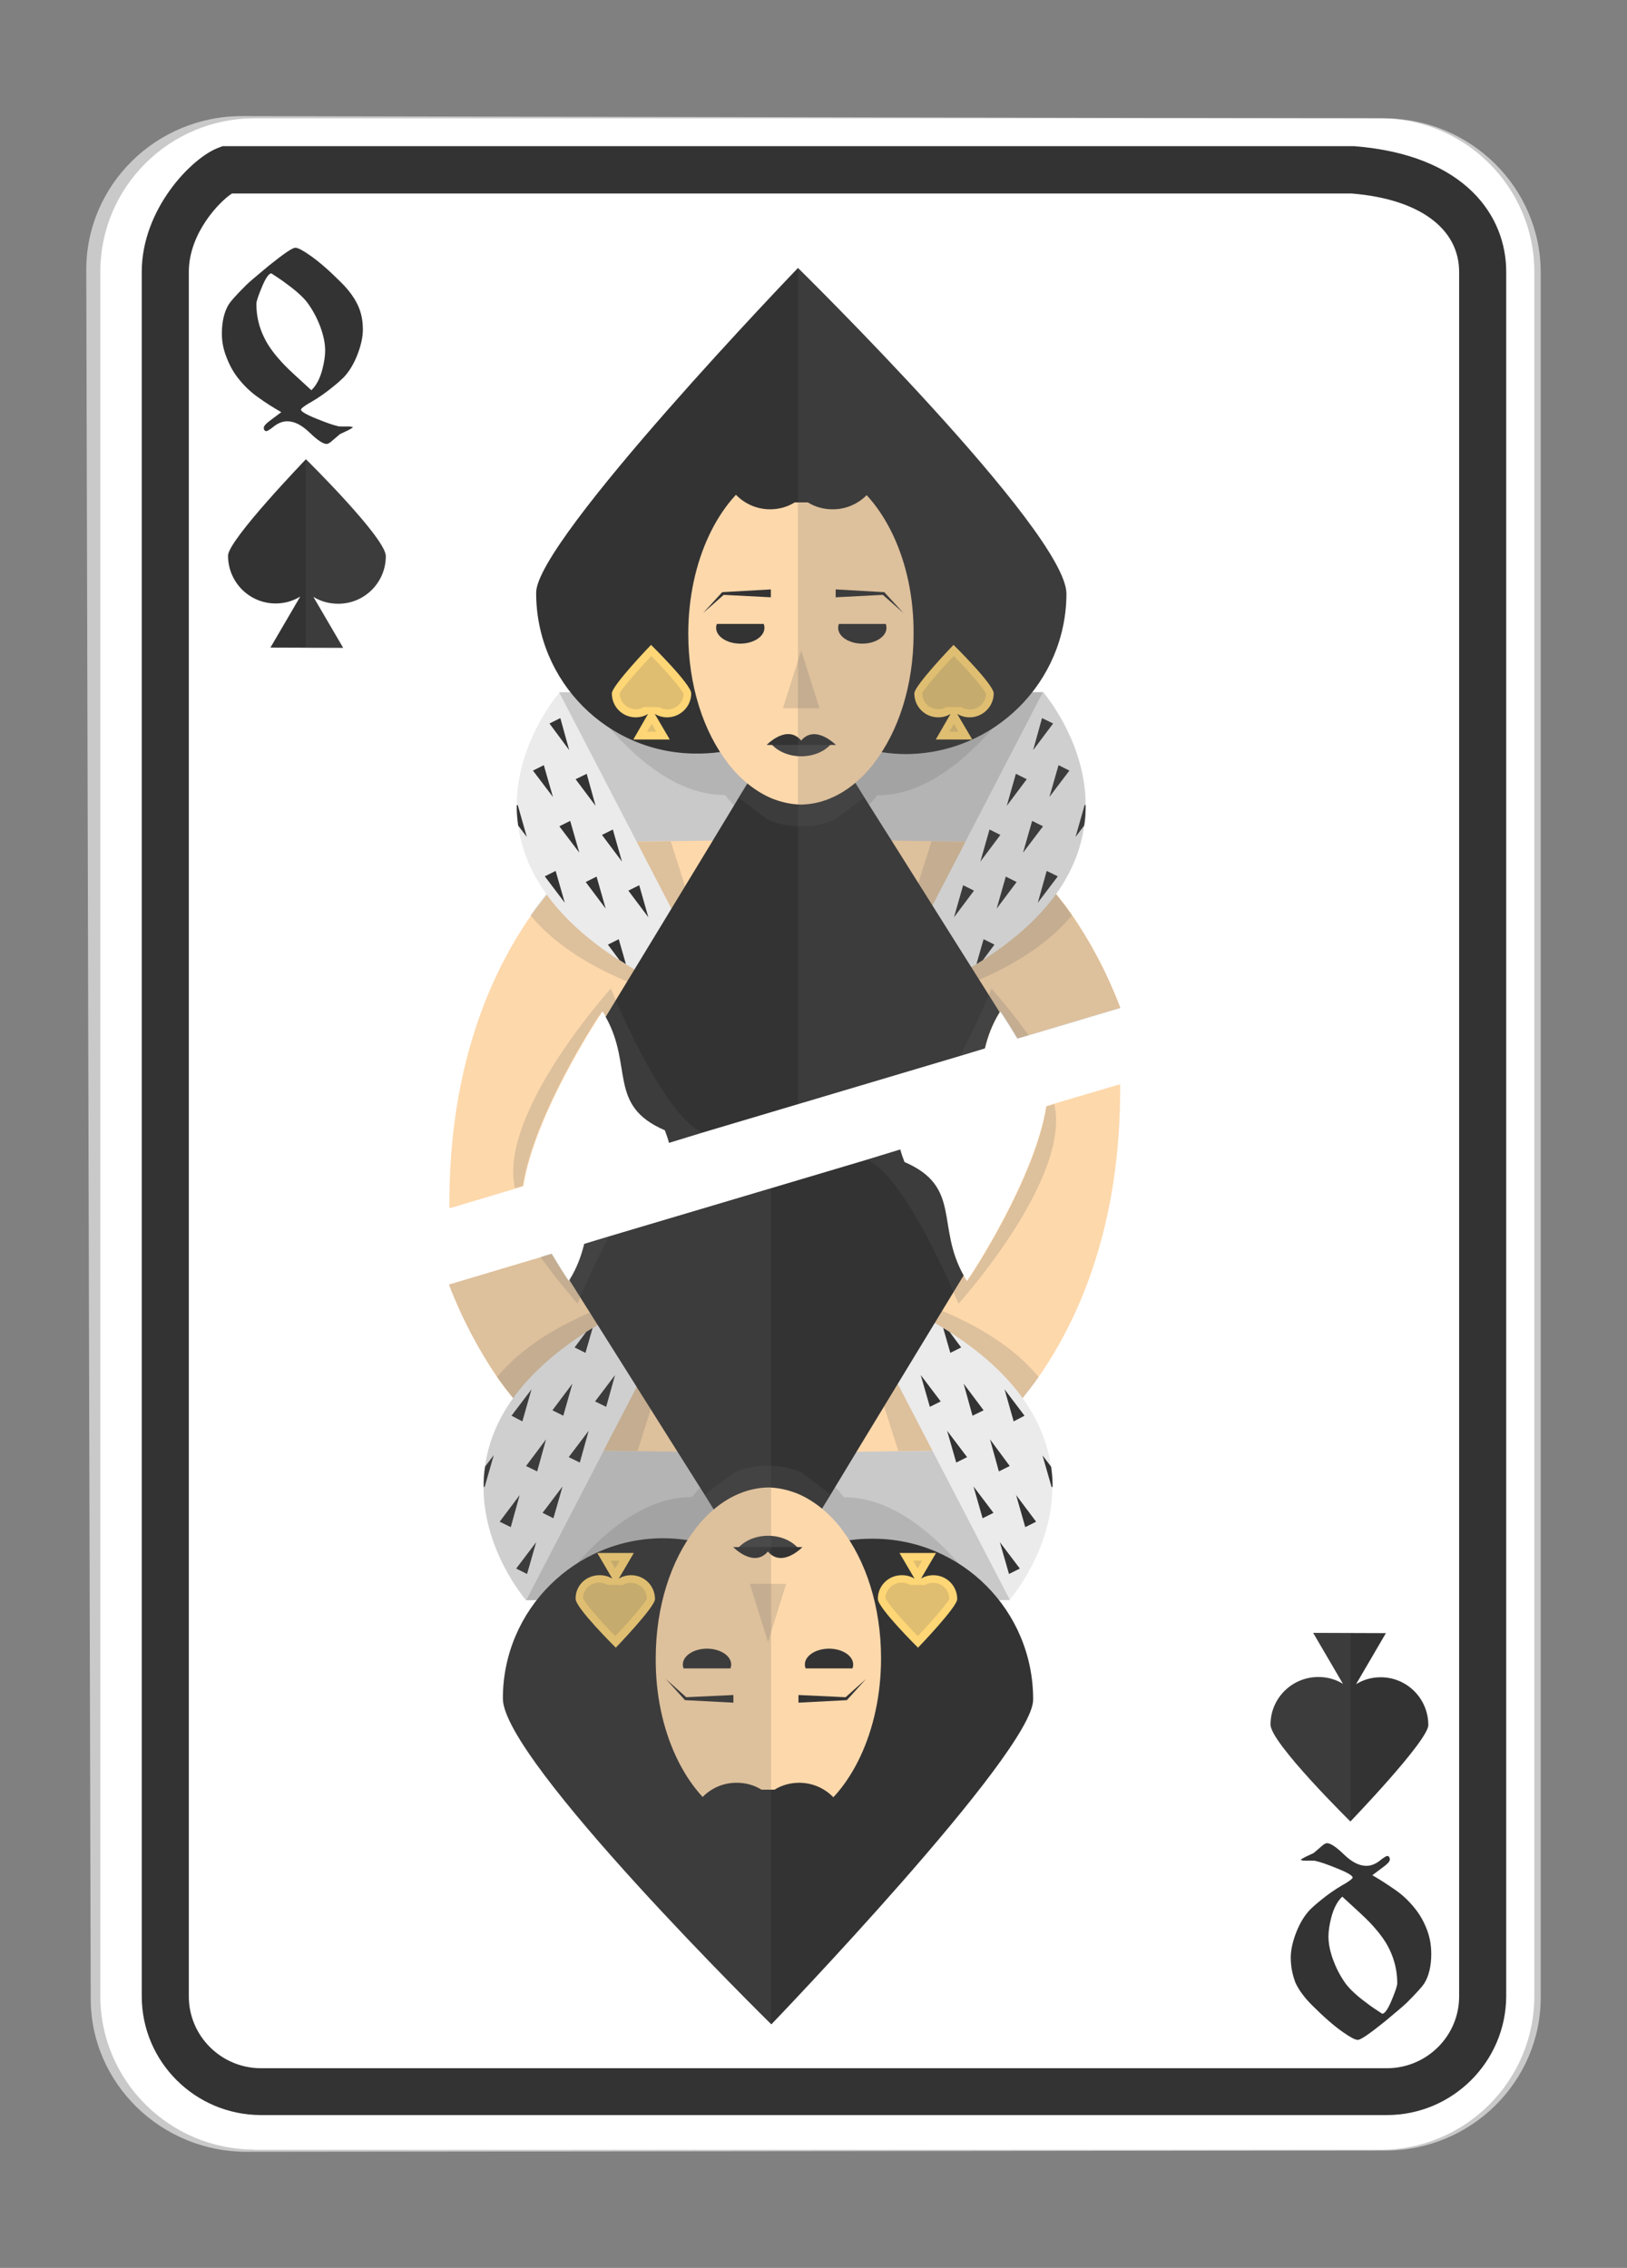 <?xml version="1.0" encoding="utf-8"?>
<!-- Generator: Adobe Illustrator 26.0.3, SVG Export Plug-In . SVG Version: 6.00 Build 0)  -->
<svg version="1.1" id="Layer_1" xmlns="http://www.w3.org/2000/svg" xmlns:xlink="http://www.w3.org/1999/xlink" x="0px" y="0px"
	 viewBox="0 0 66 92" style="enable-background:new 0 0 66 92;" xml:space="preserve">
<rect x="0" y="0" width="66" height="92" fill="#808080" stroke="none"/>
<style type="text/css">
	.st0{fill:#C9C9C9;}
	.st1{fill:#FFFFFF;}
	.st2{fill:#333333;}
	.st3{opacity:0.2;fill:#616161;}
	.st4{fill:#FDD8AB;}
	.st5{fill:#EBEBEB;}
	.st6{fill:#454545;}
	.st7{fill:#FFD675;}
</style>
<g>
	<g>
		<g>
			<path class="st0" d="M10.02,87.29c-3.49,0.01-6.34-2.78-6.34-6.21L3.5,10.96C3.49,7.51,6.33,4.7,9.83,4.71l46.34,0.09
				c3.49,0.01,6.33,2.81,6.33,6.26v69.97c0,3.42-2.83,6.21-6.3,6.21L10.02,87.29z"/>
			<path class="st1" d="M10.32,87.2c-3.44,0-6.25-2.79-6.25-6.23V11.02c0-3.43,2.8-6.22,6.25-6.22h45.67c3.44,0,6.25,2.79,6.25,6.22
				v69.96c0,3.43-2.8,6.23-6.25,6.23H10.32z"/>
			<g>
				<path class="st2" d="M56.26,85.8H10.59c-2.67,0-4.84-2.16-4.84-4.82V11.03c0-2.55,2.03-4.64,3.12-5.04l0.16-0.06l45.91,0
					c4.54,0.36,6.16,2.86,6.16,5.09v69.96C61.09,83.64,58.92,85.8,56.26,85.8z M9.41,7.85c-0.49,0.31-1.75,1.6-1.75,3.18v69.96
					c0,1.6,1.31,2.91,2.93,2.91h45.67c1.61,0,2.93-1.3,2.93-2.91V11.03c0-1.77-1.63-2.96-4.36-3.18H9.41z"/>
			</g>
			<g>
				<path class="st2" d="M14.72,13.37c0,0.31-0.08,0.66-0.23,1.04c-0.15,0.38-0.34,0.68-0.55,0.9c-0.08,0.08-0.22,0.21-0.42,0.37
					c-0.29,0.24-0.59,0.45-0.9,0.63c-0.09,0.05-0.16,0.09-0.2,0.12c-0.14,0.09-0.21,0.15-0.21,0.19c0,0.07,0.21,0.2,0.64,0.37
					c0.39,0.16,0.68,0.26,0.87,0.3c0.02,0.01,0.07,0.01,0.13,0.01h0.16c0.05,0,0.1,0,0.15,0c0.05,0,0.1,0.01,0.16,0.03
					c-0.04,0.04-0.11,0.08-0.21,0.13c-0.11,0.05-0.21,0.1-0.32,0.15c-0.15,0.13-0.27,0.23-0.35,0.3c-0.08,0.07-0.15,0.1-0.19,0.1
					c-0.14,0-0.37-0.15-0.69-0.46c-0.32-0.31-0.62-0.46-0.91-0.46c-0.18,0-0.36,0.07-0.53,0.2c-0.17,0.14-0.28,0.2-0.31,0.2
					c-0.07,0-0.11-0.05-0.11-0.14c0-0.07,0.1-0.18,0.31-0.33c0.13-0.1,0.27-0.2,0.4-0.3c-0.33-0.19-0.65-0.39-0.95-0.61
					c-0.3-0.21-0.57-0.47-0.81-0.78c-0.21-0.27-0.36-0.56-0.47-0.86C9.06,14.17,9,13.86,9,13.53c0-0.49,0.1-0.9,0.29-1.2
					c0.07-0.11,0.3-0.37,0.69-0.76c0.12-0.12,0.43-0.38,0.91-0.78c0.61-0.49,0.97-0.74,1.09-0.74c0.11,0,0.31,0.11,0.61,0.32
					c0.36,0.25,0.78,0.62,1.26,1.1c0.3,0.3,0.52,0.6,0.66,0.9C14.65,12.66,14.72,12.99,14.72,13.37z M13.19,14.22
					c0-0.28-0.06-0.58-0.18-0.92c-0.12-0.33-0.28-0.65-0.49-0.95c-0.16-0.24-0.46-0.52-0.9-0.84c-0.14-0.11-0.35-0.25-0.61-0.42
					c-0.1,0-0.23,0.18-0.38,0.54c-0.15,0.36-0.23,0.59-0.23,0.7c0,0.49,0.11,0.95,0.32,1.37c0.17,0.36,0.45,0.72,0.81,1.1
					c0.15,0.16,0.52,0.5,1.1,1.03c0.2-0.19,0.35-0.47,0.45-0.86C13.15,14.7,13.19,14.44,13.19,14.22z"/>
			</g>
			<g>
				<path class="st2" d="M52.36,79.41c0-0.31,0.08-0.66,0.23-1.04c0.15-0.38,0.34-0.68,0.55-0.9c0.08-0.08,0.22-0.21,0.42-0.37
					c0.29-0.24,0.59-0.45,0.9-0.63c0.09-0.05,0.16-0.09,0.2-0.12c0.14-0.09,0.21-0.15,0.21-0.19c0-0.07-0.21-0.2-0.64-0.37
					c-0.39-0.16-0.68-0.26-0.87-0.3c-0.02-0.01-0.07-0.01-0.13-0.01h-0.16c-0.05,0-0.1,0-0.15,0c-0.05,0-0.1-0.01-0.16-0.03
					c0.04-0.04,0.11-0.08,0.21-0.13c0.11-0.05,0.21-0.1,0.32-0.15c0.15-0.13,0.27-0.23,0.35-0.3c0.08-0.07,0.15-0.1,0.19-0.1
					c0.14,0,0.37,0.15,0.69,0.46c0.32,0.31,0.62,0.46,0.91,0.46c0.18,0,0.36-0.07,0.53-0.2c0.17-0.14,0.28-0.2,0.31-0.2
					c0.07,0,0.11,0.05,0.11,0.15c0,0.07-0.1,0.18-0.31,0.33c-0.13,0.1-0.27,0.2-0.4,0.3c0.33,0.19,0.65,0.4,0.95,0.61
					c0.3,0.21,0.57,0.47,0.81,0.78c0.21,0.27,0.36,0.56,0.47,0.86c0.11,0.3,0.16,0.62,0.16,0.95c0,0.49-0.1,0.9-0.29,1.2
					c-0.07,0.11-0.3,0.37-0.69,0.76c-0.12,0.12-0.43,0.38-0.91,0.78c-0.61,0.49-0.97,0.74-1.09,0.74c-0.11,0-0.31-0.11-0.61-0.32
					c-0.36-0.25-0.78-0.62-1.26-1.1c-0.3-0.3-0.52-0.6-0.66-0.9C52.43,80.11,52.36,79.78,52.36,79.41z M53.89,78.56
					c0,0.28,0.06,0.58,0.18,0.92c0.12,0.33,0.28,0.65,0.49,0.95c0.16,0.23,0.46,0.52,0.9,0.84c0.14,0.11,0.35,0.25,0.61,0.42
					c0.1,0,0.23-0.18,0.38-0.54c0.15-0.36,0.23-0.59,0.23-0.7c0-0.49-0.11-0.95-0.32-1.38c-0.17-0.36-0.45-0.72-0.81-1.1
					c-0.15-0.16-0.52-0.5-1.1-1.03c-0.2,0.19-0.35,0.47-0.45,0.86C53.93,78.08,53.89,78.33,53.89,78.56z"/>
			</g>
		</g>
		<g>
			<g>
				<g>
					<g>
						<g>
							<polygon class="st0" points="42.31,28.08 42.22,29.32 42.16,30.08 41.93,33.33 41.88,34.09 41.81,35.13 41.81,35.14 
								41.74,36.09 40.99,36.11 40.64,36.12 39.92,36.13 39.5,36.14 39,36.15 38.12,36.17 37.13,36.19 32.51,36.29 32.5,36.29 
								27.87,36.19 26.89,36.17 26,36.15 25.5,36.14 25.09,36.13 24.72,36.13 24.36,36.12 24.01,36.11 23.27,36.09 23.2,35.14 
								23.2,35.13 23.12,34.09 23.07,33.33 22.84,30.08 22.78,29.32 22.69,28.08 							"/>
							<path class="st3" d="M41.42,28.08c-1.46,2.07-3.52,4.18-5.8,4.18h-0.03c-0.5,0.63-1.08,1.12-1.72,1.39
								c-0.4,0.17-0.83,0.27-1.27,0.27c-0.03,0-0.06,0-0.08-0.01c0,0,0,0-0.01,0v-5.83H41.42z"/>
							<g>
								<path class="st4" d="M45.45,40.88l-3.72,1.11l-0.35,0.1l-0.1,0.03c-0.29-0.49-0.53-0.85-0.63-1.01
									c-0.04-0.05-0.06-0.08-0.07-0.09c-0.01,0.01-0.01,0.02-0.02,0.03c-0.32,0.52-0.49,1.01-0.6,1.47l-0.99,0.3l-6.45,1.92
									l-4.03,1.2l-1.34,0.41c-0.04-0.16-0.1-0.33-0.17-0.51c-2.33-1-1.27-2.59-2.4-4.6c-0.04-0.07-0.08-0.14-0.13-0.21
									c-0.14,0.17-2.77,4.18-3.22,7.09l-0.33,0.1l-2.61,0.78h-0.06c-0.04-5.73,1.7-9.55,3.31-11.86c0.11-0.16,0.22-0.31,0.34-0.46
									c0.11-0.13,0.21-0.27,0.31-0.4l0.01-0.01c0-0.01,0-0.01,0-0.01c0.08-0.09,0.16-0.19,0.24-0.27c0.08-0.1,0.15-0.18,0.23-0.27
									c0.2-0.22,0.38-0.41,0.55-0.57v-0.01h0.01c0.04-0.04,0.08-0.08,0.13-0.12c0.04-0.04,0.08-0.08,0.11-0.11
									c0.04-0.03,0.08-0.07,0.11-0.1c0.07-0.06,0.13-0.12,0.2-0.17c0.25-0.22,0.41-0.32,0.41-0.32l0.61,0.15l0.1,0.03l0.24,0.06
									l0.06,0.01l0.84-0.04l1.3-0.05l1.38-0.06l3.79-0.15h0.01l3.87,0.16l1.31,0.05l1.3,0.05l0.84,0.04l0.07-0.01l0.24-0.06
									l0.11-0.03l0.6-0.15c0,0,0.16,0.1,0.41,0.32c0.06,0.05,0.13,0.11,0.2,0.17c0.03,0.03,0.07,0.07,0.11,0.1
									c0.04,0.03,0.08,0.07,0.11,0.11c0.04,0.04,0.08,0.08,0.13,0.12l0.01,0.01c0.04,0.03,0.08,0.08,0.12,0.12
									c0.04,0.04,0.1,0.09,0.14,0.14c0.09,0.1,0.19,0.2,0.29,0.31c0.07,0.07,0.13,0.14,0.2,0.22c0.01,0.02,0.02,0.03,0.03,0.05
									c0.08,0.08,0.16,0.18,0.24,0.27c0,0,0.01,0.01,0.01,0.01v0.01c0.1,0.12,0.2,0.26,0.32,0.4c0.11,0.15,0.22,0.3,0.33,0.46
									C44.16,38.1,44.86,39.34,45.45,40.88z"/>
								<path class="st3" d="M32.5,38.45h0.85l-0.38,3.07c-0.15,0.01-0.31,0.01-0.47,0.02V38.45z"/>
							</g>
							<g>
								<g>
									<path class="st3" d="M32.5,28.08h-8.92c1.47,2.06,3.52,4.17,5.8,4.17h0.03c0.81,1.03,1.85,1.66,3,1.66
										c0.03,0,0.06-0.01,0.09-0.01V28.08z"/>
									<path class="st3" d="M32.5,38.45h-0.85l0.38,3.07c0.16,0.01,0.31,0.01,0.47,0.02V38.45z"/>
								</g>
								<path class="st3" d="M29.4,41.03c-4.31-0.95-6.66-2.41-7.88-3.9c0.89-1.28,1.75-2.09,2.23-2.5L29.4,41.03z"/>
								<g>
									<path class="st4" d="M32.5,32.64c-0.03,0-0.06,0-0.09,0c-0.43,0-0.84-0.09-1.23-0.25c-0.02,0.1-0.04,0.2-0.04,0.31v0.55
										c0.41,0.18,0.83,0.27,1.27,0.27c0.03,0,0.06,0,0.09,0V32.64z"/>
									<path class="st4" d="M32.5,31.4c-0.02,0-0.03-0.01-0.05-0.01c-0.62,0-1.13,0.43-1.28,1c0.39,0.16,0.8,0.25,1.23,0.25
										c0.03,0,0.06,0,0.09,0V31.4z"/>
								</g>
								<path class="st4" d="M40.08,34.15l-2.29-0.03l-3.93-0.05v-0.81c-0.41,0.18-0.83,0.27-1.27,0.27c-0.03,0-0.06,0-0.09,0l0,0
									c0,0,0,0,0,0c0,0,0,0,0,0l0,0c-0.03,0-0.06,0-0.09,0c-0.44,0-0.87-0.09-1.27-0.27v0.81l-3.93,0.05l-2.29,0.03
									c-0.4,0.7-0.22,0.77-0.22,1.57c0,2,1.38,3.76,3.48,4.81c0.01,0.01,0.02,0.01,0.03,0.01c0.38,0.18,0.78,0.35,1.19,0.48
									c0.81,0.27,1.7,0.44,2.63,0.49c0.05,0,0.1,0.01,0.15,0.01c0.1,0,0.21,0,0.31,0.01l0,0c0,0,0,0,0,0c0,0,0,0,0,0l0,0
									c0.11,0,0.21,0,0.31-0.01c0.05,0,0.1-0.01,0.15-0.01c0.93-0.05,1.82-0.22,2.63-0.49c0.42-0.13,0.82-0.3,1.19-0.48
									c0.01,0,0.02,0,0.03-0.01c2.1-1.05,3.48-2.81,3.48-4.81C40.3,34.92,40.48,34.85,40.08,34.15z"/>
								<g>
									<path class="st3" d="M29.4,41.03c-0.42-0.16-0.82-0.32-1.19-0.48c-0.01,0-0.02,0-0.03-0.01c-2.1-1.05-3.48-2.81-3.48-4.81
										c0-0.8-0.18-0.87,0.22-1.57l2.29-0.03L29.4,41.03z"/>
									<path class="st3" d="M35.6,41.03c0.42-0.16,0.82-0.32,1.19-0.48c0.01,0,0.02,0,0.03-0.01c2.1-1.05,3.48-2.81,3.48-4.81
										c0-0.8,0.18-0.87-0.22-1.57l-2.29-0.03L35.6,41.03z"/>
								</g>
								<path class="st4" d="M32.5,32.64c0.03,0,0.06,0,0.09,0c0.43,0,0.84-0.09,1.23-0.25c0.02,0.1,0.04,0.2,0.04,0.31v0.55
									c-0.41,0.18-0.83,0.27-1.27,0.27c-0.03,0-0.06,0-0.09,0V32.64z"/>
								<path class="st4" d="M32.5,31.4c0.02,0,0.03-0.01,0.05-0.01c0.62,0,1.14,0.43,1.28,1c-0.39,0.16-0.8,0.25-1.23,0.25
									c-0.03,0-0.06,0-0.09,0V31.4z"/>
							</g>
							<path class="st3" d="M43.48,37.13c-1.23,1.49-3.57,2.94-7.88,3.9l2.34-2.65l0.14-0.16l1.83-2.08l0.39-0.44l0.94-1.07
								c0.06,0.05,0.13,0.11,0.2,0.17c0.03,0.03,0.07,0.07,0.11,0.1c0.04,0.03,0.08,0.07,0.12,0.11c0.04,0.04,0.08,0.08,0.13,0.12h0
								v0c0.04,0.03,0.08,0.08,0.12,0.12c0.05,0.05,0.09,0.09,0.14,0.14c0.09,0.1,0.19,0.2,0.29,0.31c0.07,0.07,0.13,0.14,0.19,0.22
								c0.01,0.01,0.03,0.03,0.04,0.04c0.08,0.09,0.15,0.18,0.23,0.28c0,0,0,0,0,0.01h0.01v0c0.1,0.13,0.2,0.26,0.31,0.4
								C43.26,36.81,43.37,36.97,43.48,37.13z"/>
							<path class="st5" d="M44.04,32.67c0,0.27-0.01,0.54-0.06,0.82c-0.12,0.89-0.46,1.83-1.14,2.78v0
								c-0.65,0.9-1.61,1.81-2.97,2.68c-0.08,0.05-0.17,0.11-0.26,0.16c-0.79,0.49-1.72,0.97-2.79,1.42
								c-0.02,0.01-0.05,0.02-0.07,0.03c-0.02,0.01-0.04,0.02-0.05,0.02c-0.07,0.02-0.13,0.05-0.19,0.08
								c-0.19,0.08-0.39,0.16-0.59,0.24c-0.1,0.04-0.2,0.08-0.31,0.12l2.51-4.86l0.86-1.65l0.19-0.38l3.14-6.06
								C42.31,28.08,44.04,30.05,44.04,32.67z"/>
							<path class="st5" d="M29.4,41.03c-1.61-0.6-2.93-1.25-4.01-1.91c-0.09-0.05-0.17-0.11-0.26-0.16
								c-2.79-1.79-3.87-3.73-4.11-5.46c-0.04-0.28-0.06-0.55-0.06-0.81c0-2.62,1.73-4.59,1.73-4.59L29.4,41.03z"/>
							<g>
								<polygon class="st2" points="23.76,35.78 24.57,36.86 24.2,35.56 								"/>
								<polygon class="st2" points="26.56,38.39 27.37,39.47 27,38.17 								"/>
								<polygon class="st2" points="22.29,29.35 23.09,30.43 22.73,29.13 								"/>
								<polygon class="st2" points="23.35,31.61 24.16,32.69 23.8,31.39 								"/>
								<polygon class="st2" points="24.42,33.87 25.23,34.95 24.86,33.65 								"/>
								<polygon class="st2" points="25.49,36.13 26.3,37.21 25.93,35.91 								"/>
								<path class="st2" d="M25.39,39.11c-0.09-0.05-0.17-0.11-0.26-0.16l-0.47-0.63l0.44-0.22L25.39,39.11z"/>
								<polygon class="st2" points="21.62,31.26 22.43,32.33 22.06,31.04 								"/>
								<polygon class="st2" points="22.69,33.52 23.5,34.59 23.13,33.3 								"/>
								<path class="st2" d="M21.37,33.95l-0.35-0.46c-0.04-0.28-0.06-0.55-0.06-0.81L21,32.65L21.37,33.95z"/>
								<polygon class="st2" points="22.1,35.55 22.91,36.62 22.54,35.33 								"/>
							</g>
							<g>
								<polygon class="st2" points="41.24,35.78 40.43,36.86 40.8,35.56 								"/>
								<polygon class="st2" points="38.44,38.39 37.63,39.47 38,38.17 								"/>
								<polygon class="st2" points="42.72,29.35 41.91,30.43 42.27,29.13 								"/>
								<polygon class="st2" points="41.65,31.61 40.84,32.69 41.21,31.39 								"/>
								<polygon class="st2" points="40.58,33.87 39.77,34.95 40.14,33.65 								"/>
								<polygon class="st2" points="39.51,36.13 38.7,37.21 39.07,35.91 								"/>
								<path class="st2" d="M39.61,39.11c0.09-0.05,0.17-0.11,0.26-0.16l0.47-0.63L39.9,38.1L39.61,39.11z"/>
								<polygon class="st2" points="43.38,31.26 42.57,32.33 42.94,31.04 								"/>
								<polygon class="st2" points="42.31,33.52 41.5,34.59 41.87,33.3 								"/>
								<path class="st2" d="M44.04,32.67c0,0.27-0.01,0.54-0.06,0.82l-0.35,0.46L44,32.65L44.04,32.67z"/>
								<polygon class="st2" points="42.91,35.55 42.1,36.62 42.46,35.33 								"/>
							</g>
						</g>
						<path class="st2" d="M36.72,30.59c-1.23-0.01-2.38-0.36-3.35-0.94l1.19,1.89l0.51,0.82l1.3,2.06l4.18,6.64
							c-0.32,0.52-0.49,1.01-0.6,1.47l-0.99,0.3l-6.45,1.92l-4.03,1.2l-1.34,0.41c-0.04-0.16-0.1-0.33-0.17-0.51
							c-2.33-1-1.27-2.59-2.4-4.6l4.15-6.83l1.24-2.05l0.38-0.62l1.27-2.1c-0.98,0.6-2.13,0.93-3.36,0.92c-3.6,0-6.51-2.93-6.5-6.53
							c0-2.13,10.62-13.17,10.62-13.17s10.9,10.71,10.89,13.22C43.25,27.68,40.32,30.59,36.72,30.59z"/>
						<g>
							<g>
								<path class="st3" d="M28.48,45.94l-1.35,0.4c-0.05-0.16-0.1-0.33-0.17-0.51c-2.41-1.03-1.19-2.7-2.53-4.81
									c-0.15,0.17-2.77,4.18-3.22,7.08l-0.32,0.1c-0.69-3.03,3.89-8.1,3.89-8.1S26.82,45.17,28.48,45.94z"/>
								<path class="st3" d="M41.72,41.99l-0.35,0.11l-0.11,0.03c-0.29-0.49-0.52-0.85-0.63-1.01c-0.04-0.05-0.06-0.08-0.07-0.09
									c-0.33,0.53-0.51,1.03-0.62,1.49l-0.99,0.3c0.74-1.39,1.27-2.71,1.27-2.71S40.92,40.88,41.72,41.99z"/>
							</g>
							<path class="st3" d="M35.07,32.35l-1.21,0.9c-0.4,0.18-0.83,0.27-1.27,0.27c-0.03,0-0.06-0.01-0.09-0.01
								c-0.03,0-0.06,0.01-0.09,0.01c-0.44,0-0.87-0.1-1.27-0.27l-1.19-0.9l0.38-0.62c0.74,0.37,1.79,0.9,2.09,0.9
								c0.03,0,0.06-0.01,0.08-0.01c0,0,0,0,0.01,0c0.03,0,0.06,0.01,0.09,0.01c0.27,0,1.22-0.62,1.97-1.12L35.07,32.35z"/>
							<path class="st4" d="M34.1,19.23c-0.7,0.08-1.3,0.51-1.6,1.11c-0.3-0.61-0.89-1.04-1.6-1.11c-1.74,0.99-2.98,3.52-2.98,6.48
								c0,2.1,0.62,3.98,1.61,5.25c0,0.01,0.01,0.02,0.01,0.02c0,0,0,0,0,0l0,0c0.51,0.65,1.11,1.13,1.77,1.41
								c0.38,0.15,0.77,0.24,1.18,0.25v0c0,0,0,0,0,0c0,0,0,0,0,0v0c0.41-0.01,0.8-0.09,1.18-0.25c0.66-0.27,1.26-0.76,1.77-1.41
								l0,0c0,0,0,0,0,0c0.01-0.01,0.01-0.01,0.01-0.02c0.99-1.27,1.61-3.15,1.61-5.25C37.08,22.75,35.84,20.23,34.1,19.23z"/>
							<path class="st2" d="M35.71,18.74c0-0.74-3.24-3.93-3.24-3.93s-3.16,3.28-3.16,3.91c0,1.07,0.86,1.94,1.93,1.94
								c0.37,0,0.71-0.1,1-0.28l0.53,0c0.29,0.18,0.63,0.28,1,0.28C34.83,20.67,35.71,19.81,35.71,18.74z"/>
							<g>
								<g>
									<path class="st2" d="M29.08,25.31c-0.02,0.05-0.03,0.1-0.03,0.16c0,0.35,0.44,0.64,0.98,0.64c0.54,0,0.98-0.29,0.98-0.64
										c0-0.06-0.01-0.11-0.03-0.16H29.08z"/>
								</g>
								<g>
									<path class="st2" d="M35.93,25.31c0.02,0.05,0.03,0.1,0.03,0.16c0,0.35-0.44,0.64-0.98,0.64c-0.54,0-0.98-0.29-0.98-0.64
										c0-0.06,0.01-0.11,0.03-0.16H35.93z"/>
								</g>
								<g>
									<path class="st6" d="M33.77,30.11H32.5H32.5h-1.27c0.25,0.34,0.73,0.57,1.27,0.57v0c0,0,0,0,0,0c0,0,0,0,0,0v0
										C33.05,30.68,33.52,30.45,33.77,30.11z"/>
									<path class="st2" d="M32.5,30.04c-0.58-0.68-1.4,0.18-1.4,0.18h1.4h0.01h1.4C33.9,30.22,33.08,29.37,32.5,30.04z"/>
								</g>
								<polygon class="st3" points="32.5,26.39 32.5,26.37 32.5,26.38 32.5,26.37 32.5,26.39 31.76,28.73 32.5,28.73 32.5,28.73 
									33.24,28.73 								"/>
								<polygon class="st2" points="33.9,23.91 35.84,24.02 35.87,24.02 35.88,24.03 36.65,24.87 35.8,24.12 35.84,24.13 
									33.9,24.23 								"/>
								<polygon class="st2" points="31.27,24.23 29.33,24.13 29.37,24.12 28.52,24.87 29.29,24.03 29.3,24.02 29.33,24.02 
									31.27,23.91 								"/>
							</g>
						</g>
					</g>
					<path class="st3" d="M33.84,19.28c0.08-0.02,0.17-0.04,0.26-0.04C34.01,19.24,33.93,19.25,33.84,19.28z"/>
					<path class="st3" d="M33.15,19.59c0.01-0.01,0.02-0.01,0.03-0.02C33.17,19.57,33.16,19.58,33.15,19.59z"/>
					<path class="st3" d="M33.37,19.46c0.02-0.01,0.03-0.01,0.05-0.02C33.4,19.44,33.38,19.45,33.37,19.46z"/>
					<path class="st3" d="M33.6,19.35c0.03-0.01,0.06-0.02,0.08-0.03C33.65,19.33,33.62,19.34,33.6,19.35z"/>
					<g>
						<path class="st7" d="M28.04,28.13c0-0.37-1.63-1.97-1.63-1.97s-1.59,1.65-1.59,1.97c0,0.54,0.43,0.97,0.97,0.97
							c0.18,0,0.36-0.05,0.5-0.14L25.69,30l1.48,0l-0.61-1.04c0.15,0.09,0.32,0.14,0.5,0.14C27.6,29.1,28.04,28.66,28.04,28.13z"/>
						<path class="st3" d="M26.25,29.68l0.19-0.32l0.18,0.32L26.25,29.68z M26.13,28.68c-0.1,0.06-0.21,0.09-0.33,0.09
							c-0.18,0-0.35-0.07-0.47-0.19c-0.12-0.12-0.19-0.29-0.19-0.46c0.06-0.15,0.67-0.87,1.28-1.51c0.62,0.63,1.25,1.35,1.31,1.55
							c0,0.14-0.07,0.31-0.19,0.43c-0.12,0.12-0.29,0.19-0.46,0.19l0,0c-0.12,0-0.24-0.03-0.34-0.09L26.13,28.68z"/>
						<path class="st7" d="M40.31,28.13c0-0.37-1.63-1.97-1.63-1.97s-1.59,1.65-1.59,1.97c0,0.54,0.43,0.97,0.97,0.97
							c0.18,0,0.36-0.05,0.5-0.14L37.96,30l1.48,0l-0.61-1.04c0.15,0.09,0.32,0.14,0.5,0.14C39.87,29.1,40.31,28.66,40.31,28.13z"/>
						<path class="st3" d="M38.51,29.68l0.19-0.32l0.18,0.32L38.51,29.68z M38.4,28.68c-0.1,0.06-0.21,0.09-0.33,0.09
							c-0.18,0-0.35-0.07-0.47-0.19c-0.12-0.12-0.19-0.29-0.19-0.46c0.06-0.15,0.67-0.87,1.28-1.51c0.62,0.63,1.25,1.35,1.31,1.55
							c0,0.14-0.07,0.31-0.19,0.43c-0.12,0.12-0.29,0.19-0.46,0.19l0,0c-0.12,0-0.24-0.03-0.34-0.09L38.4,28.68z"/>
					</g>
				</g>
				<path class="st3" d="M43.48,37.13c-0.11-0.16-0.22-0.31-0.33-0.46c-0.04-0.05-0.07-0.09-0.11-0.14
					c-0.07-0.09-0.14-0.18-0.2-0.26v0c0.68-0.95,1.02-1.89,1.14-2.78c0.05-0.28,0.06-0.55,0.06-0.82c0-2.62-1.73-4.6-1.73-4.6h-0.44
					c0.86-1.1,1.38-2.49,1.38-3.99C43.27,21.59,32.5,11,32.37,10.87v33.91l0.13-0.04l6.45-1.92l0.8-0.24l0.2-0.06v0h0
					c0.01-0.06,0.03-0.12,0.05-0.18c0.02-0.06,0.03-0.11,0.05-0.17c0,0,0,0,0,0c0.11-0.36,0.27-0.74,0.52-1.13
					c0,0,0.01,0.01,0.01,0.01c0.01,0.01,0.03,0.03,0.06,0.08c0.11,0.16,0.34,0.52,0.63,1.01l0,0l0.01,0l0.1-0.03l0.15-0.04l0.2-0.06
					l3.72-1.11C44.86,39.34,44.16,38.1,43.48,37.13z"/>
			</g>
			<g>
				<g>
					<g>
						<g>
							<polygon class="st0" points="21.34,64.91 21.43,63.66 21.49,62.9 21.72,59.65 21.78,58.89 21.85,57.85 21.85,57.85 
								21.92,56.89 22.66,56.87 23.01,56.87 23.74,56.85 24.15,56.84 24.65,56.83 25.54,56.82 26.52,56.79 31.15,56.7 31.16,56.7 
								35.78,56.79 36.77,56.82 37.66,56.83 38.16,56.84 38.57,56.85 38.93,56.86 39.3,56.87 39.65,56.87 40.39,56.89 40.46,57.85 
								40.46,57.85 40.53,58.89 40.59,59.65 40.82,62.9 40.88,63.66 40.96,64.91 							"/>
							<path class="st3" d="M22.24,64.91c1.46-2.07,3.52-4.18,5.8-4.18h0.03c0.5-0.63,1.08-1.12,1.72-1.39
								c0.4-0.17,0.83-0.27,1.27-0.27c0.03,0,0.06,0,0.08,0.01c0,0,0,0,0.01,0v5.83H22.24z"/>
							<g>
								<path class="st4" d="M18.21,52.11L21.93,51l0.35-0.1l0.1-0.03c0.29,0.49,0.53,0.85,0.63,1.01c0.04,0.05,0.06,0.08,0.07,0.09
									c0.01-0.01,0.01-0.02,0.02-0.03c0.32-0.52,0.49-1.01,0.6-1.47l0.99-0.3l6.46-1.92l4.03-1.2l1.34-0.41
									c0.04,0.16,0.1,0.33,0.17,0.51c2.33,1,1.27,2.59,2.4,4.6c0.04,0.07,0.08,0.14,0.13,0.21c0.14-0.17,2.77-4.18,3.22-7.09
									l0.33-0.1L45.38,44h0.06c0.04,5.73-1.7,9.55-3.31,11.86c-0.11,0.16-0.22,0.31-0.34,0.46c-0.11,0.13-0.21,0.27-0.31,0.4
									l-0.01,0.01c0,0.01,0,0.01,0,0.01c-0.08,0.09-0.16,0.19-0.24,0.27c-0.08,0.1-0.15,0.18-0.23,0.27
									c-0.2,0.22-0.38,0.41-0.55,0.57v0.01h-0.01c-0.04,0.04-0.08,0.08-0.13,0.12c-0.04,0.04-0.08,0.08-0.11,0.11
									c-0.04,0.03-0.08,0.07-0.11,0.1c-0.07,0.06-0.13,0.12-0.2,0.17c-0.25,0.22-0.41,0.32-0.41,0.32l-0.61-0.15l-0.1-0.03
									l-0.24-0.06l-0.06-0.01l-0.84,0.04l-1.3,0.05l-1.38,0.06l-3.79,0.15h-0.01l-3.87-0.16l-1.31-0.05l-1.3-0.05l-0.84-0.04
									l-0.07,0.01l-0.24,0.06l-0.11,0.03l-0.6,0.15c0,0-0.16-0.1-0.41-0.32c-0.06-0.05-0.13-0.11-0.2-0.17
									c-0.03-0.03-0.07-0.07-0.11-0.1c-0.04-0.03-0.08-0.07-0.11-0.11c-0.04-0.04-0.08-0.08-0.13-0.12l-0.01-0.01
									c-0.04-0.03-0.08-0.08-0.12-0.12c-0.04-0.04-0.1-0.09-0.14-0.14c-0.09-0.1-0.19-0.2-0.29-0.31
									c-0.07-0.07-0.13-0.14-0.2-0.22c-0.01-0.02-0.02-0.03-0.03-0.05c-0.08-0.08-0.16-0.18-0.24-0.27c0,0-0.01-0.01-0.01-0.01
									v-0.01c-0.1-0.12-0.2-0.26-0.32-0.4c-0.11-0.15-0.22-0.3-0.33-0.46C19.5,54.88,18.8,53.64,18.21,52.11z"/>
								<path class="st3" d="M31.16,54.54h-0.85l0.38-3.07c0.15-0.01,0.31-0.01,0.47-0.02V54.54z"/>
							</g>
							<g>
								<g>
									<path class="st3" d="M31.15,64.91h8.92c-1.47-2.06-3.52-4.17-5.8-4.17h-0.03c-0.81-1.03-1.85-1.66-3-1.66
										c-0.03,0-0.06,0.01-0.09,0.01V64.91z"/>
									<path class="st3" d="M31.15,54.54H32l-0.38-3.07c-0.16-0.01-0.31-0.01-0.47-0.02V54.54z"/>
								</g>
								<path class="st3" d="M34.25,51.96c4.31,0.95,6.66,2.41,7.88,3.9c-0.89,1.28-1.75,2.09-2.23,2.5L34.25,51.96z"/>
								<g>
									<path class="st4" d="M31.15,60.35c0.03,0,0.06,0,0.09,0c0.43,0,0.84,0.09,1.23,0.25c0.02-0.1,0.04-0.2,0.04-0.31v-0.55
										c-0.41-0.18-0.83-0.27-1.27-0.27c-0.03,0-0.06,0-0.09,0V60.35z"/>
									<path class="st4" d="M31.15,61.59c0.02,0,0.03,0.01,0.05,0.01c0.62,0,1.13-0.43,1.28-1c-0.39-0.16-0.8-0.25-1.23-0.25
										c-0.03,0-0.06,0-0.09,0V61.59z"/>
								</g>
								<path class="st4" d="M23.58,58.84l2.29,0.03l3.93,0.05v0.81c0.41-0.18,0.83-0.27,1.27-0.27c0.03,0,0.06,0,0.09,0l0,0
									c0,0,0,0,0,0c0,0,0,0,0,0l0,0c0.03,0,0.06,0,0.09,0c0.44,0,0.87,0.09,1.27,0.27v-0.81l3.93-0.05l2.29-0.03
									c0.4-0.7,0.22-0.77,0.22-1.57c0-2-1.38-3.76-3.48-4.81c-0.01-0.01-0.02-0.01-0.03-0.01c-0.38-0.18-0.78-0.35-1.19-0.48
									c-0.81-0.27-1.7-0.44-2.63-0.49c-0.05,0-0.1-0.01-0.15-0.01c-0.1,0-0.21,0-0.31-0.01l0,0c0,0,0,0,0,0c0,0,0,0,0,0l0,0
									c-0.11,0-0.21,0-0.31,0.01c-0.05,0-0.1,0.01-0.15,0.01c-0.93,0.05-1.82,0.22-2.63,0.49c-0.42,0.13-0.82,0.3-1.19,0.48
									c-0.01,0-0.02,0-0.03,0.01c-2.1,1.05-3.48,2.81-3.48,4.81C23.35,58.07,23.18,58.14,23.58,58.84z"/>
								<g>
									<path class="st3" d="M34.25,51.96c0.42,0.16,0.82,0.32,1.19,0.48c0.01,0,0.02,0,0.03,0.01c2.1,1.05,3.48,2.81,3.48,4.81
										c0,0.8,0.18,0.87-0.22,1.57l-2.29,0.03L34.25,51.96z"/>
									<path class="st3" d="M28.05,51.96c-0.42,0.16-0.82,0.32-1.19,0.48c-0.01,0-0.02,0-0.03,0.01c-2.1,1.05-3.48,2.81-3.48,4.81
										c0,0.8-0.18,0.87,0.22,1.57l2.29,0.03L28.05,51.96z"/>
								</g>
								<path class="st4" d="M31.16,60.35c-0.03,0-0.06,0-0.09,0c-0.43,0-0.84,0.09-1.23,0.25c-0.02-0.1-0.04-0.2-0.04-0.31v-0.55
									c0.41-0.18,0.83-0.27,1.27-0.27c0.03,0,0.06,0,0.09,0V60.35z"/>
								<path class="st4" d="M31.16,61.59c-0.02,0-0.03,0.01-0.05,0.01c-0.62,0-1.14-0.43-1.28-1c0.39-0.16,0.8-0.25,1.23-0.25
									c0.03,0,0.06,0,0.09,0V61.59z"/>
							</g>
							<path class="st3" d="M20.17,55.86c1.23-1.49,3.57-2.94,7.88-3.9l-2.34,2.65l-0.14,0.16l-1.83,2.08l-0.39,0.44l-0.94,1.07
								c-0.06-0.05-0.13-0.11-0.2-0.17c-0.03-0.03-0.07-0.07-0.11-0.1c-0.04-0.03-0.08-0.07-0.12-0.11
								c-0.04-0.04-0.08-0.08-0.13-0.12h0v0c-0.04-0.03-0.08-0.08-0.12-0.12c-0.05-0.05-0.09-0.09-0.14-0.14
								c-0.09-0.1-0.19-0.2-0.29-0.31c-0.07-0.07-0.13-0.14-0.19-0.22c-0.01-0.01-0.03-0.03-0.04-0.04
								c-0.08-0.09-0.15-0.18-0.23-0.28c0,0,0,0,0-0.01h0v0c-0.1-0.13-0.2-0.26-0.31-0.4C20.39,56.17,20.28,56.02,20.17,55.86z"/>
							<path class="st5" d="M19.62,60.31c0-0.27,0.01-0.54,0.06-0.82c0.12-0.89,0.46-1.83,1.14-2.78v0c0.65-0.9,1.61-1.81,2.97-2.68
								c0.08-0.05,0.17-0.11,0.26-0.16c0.79-0.49,1.72-0.97,2.79-1.42c0.02-0.01,0.05-0.02,0.07-0.03c0.02-0.01,0.04-0.02,0.05-0.02
								c0.07-0.02,0.13-0.05,0.19-0.08c0.19-0.08,0.39-0.16,0.59-0.24c0.1-0.04,0.2-0.08,0.31-0.12l-2.51,4.86l-0.86,1.65
								l-0.19,0.38l-3.14,6.06C21.34,64.91,19.62,62.93,19.62,60.31z"/>
							<path class="st5" d="M34.25,51.96c1.61,0.6,2.93,1.25,4.01,1.91c0.09,0.05,0.17,0.11,0.26,0.16
								c2.79,1.79,3.87,3.73,4.11,5.46c0.04,0.28,0.06,0.55,0.06,0.81c0,2.62-1.73,4.59-1.73,4.59L34.25,51.96z"/>
							<g>
								<polygon class="st2" points="39.9,57.21 39.09,56.13 39.45,57.43 								"/>
								<polygon class="st2" points="37.1,54.6 36.29,53.52 36.65,54.81 								"/>
								<polygon class="st2" points="41.37,63.63 40.56,62.56 40.93,63.85 								"/>
								<polygon class="st2" points="40.3,61.37 39.49,60.3 39.86,61.59 								"/>
								<polygon class="st2" points="39.23,59.11 38.42,58.04 38.79,59.33 								"/>
								<polygon class="st2" points="38.16,56.85 37.35,55.78 37.72,57.07 								"/>
								<path class="st2" d="M38.26,53.87c0.09,0.05,0.17,0.11,0.26,0.16l0.47,0.63l-0.44,0.22L38.26,53.87z"/>
								<polygon class="st2" points="42.03,61.73 41.22,60.65 41.59,61.95 								"/>
								<polygon class="st2" points="40.96,59.47 40.16,58.39 40.52,59.69 								"/>
								<path class="st2" d="M42.29,59.04l0.35,0.46c0.04,0.28,0.06,0.55,0.06,0.81l-0.04,0.02L42.29,59.04z"/>
								<polygon class="st2" points="41.56,57.43 40.75,56.36 41.12,57.66 								"/>
							</g>
							<g>
								<polygon class="st2" points="22.41,57.21 23.22,56.13 22.85,57.43 								"/>
								<polygon class="st2" points="25.21,54.6 26.02,53.52 25.66,54.81 								"/>
								<polygon class="st2" points="20.94,63.63 21.75,62.56 21.38,63.85 								"/>
								<polygon class="st2" points="22.01,61.37 22.82,60.3 22.45,61.59 								"/>
								<polygon class="st2" points="23.07,59.11 23.88,58.04 23.52,59.33 								"/>
								<polygon class="st2" points="24.14,56.85 24.95,55.78 24.59,57.07 								"/>
								<path class="st2" d="M24.04,53.87c-0.09,0.05-0.17,0.11-0.26,0.16l-0.47,0.63l0.44,0.22L24.04,53.87z"/>
								<polygon class="st2" points="20.27,61.73 21.08,60.65 20.72,61.95 								"/>
								<polygon class="st2" points="21.34,59.47 22.15,58.39 21.79,59.69 								"/>
								<path class="st2" d="M19.62,60.31c0-0.27,0.01-0.54,0.06-0.82l0.35-0.46l-0.37,1.29L19.62,60.31z"/>
								<polygon class="st2" points="20.75,57.43 21.56,56.36 21.19,57.66 								"/>
							</g>
						</g>
						<path class="st2" d="M26.93,62.4c1.23,0.01,2.38,0.36,3.35,0.94l-1.19-1.89l-0.51-0.82l-1.3-2.06l-4.18-6.64
							c0.32-0.52,0.49-1.01,0.6-1.47l0.99-0.3l6.46-1.92l4.03-1.2l1.34-0.41c0.04,0.16,0.1,0.33,0.17,0.51c2.33,1,1.27,2.59,2.4,4.6
							l-4.15,6.83l-1.24,2.05l-0.38,0.62l-1.27,2.1c0.98-0.6,2.13-0.93,3.36-0.92c3.6,0,6.51,2.92,6.5,6.53
							c0,2.13-10.62,13.17-10.62,13.17S20.39,71.41,20.4,68.9C20.4,65.3,23.33,62.39,26.93,62.4z"/>
						<g>
							<g>
								<path class="st3" d="M35.18,47.05l1.35-0.4c0.05,0.16,0.1,0.33,0.17,0.51c2.41,1.03,1.19,2.7,2.53,4.81
									c0.15-0.17,2.77-4.18,3.22-7.08l0.32-0.1c0.69,3.03-3.89,8.1-3.89,8.1S36.83,47.81,35.18,47.05z"/>
								<path class="st3" d="M21.93,51l0.35-0.11l0.11-0.03c0.29,0.49,0.52,0.85,0.63,1.01c0.04,0.05,0.06,0.08,0.07,0.09
									c0.33-0.53,0.51-1.03,0.62-1.49l0.99-0.3c-0.74,1.39-1.27,2.71-1.27,2.71S22.74,52.11,21.93,51z"/>
							</g>
							<path class="st3" d="M28.58,60.63l1.21-0.9c0.4-0.18,0.83-0.27,1.27-0.27c0.03,0,0.06,0.01,0.09,0.01
								c0.03,0,0.06-0.01,0.09-0.01c0.44,0,0.87,0.1,1.27,0.27l1.19,0.9l-0.38,0.62c-0.74-0.37-1.79-0.9-2.09-0.9
								c-0.03,0-0.06,0.01-0.08,0.01c0,0,0,0-0.01,0c-0.03,0-0.06-0.01-0.09-0.01c-0.27,0-1.22,0.62-1.97,1.12L28.58,60.63z"/>
							<path class="st4" d="M29.56,73.75c0.7-0.08,1.3-0.51,1.6-1.11c0.3,0.61,0.89,1.04,1.6,1.11c1.74-0.99,2.98-3.52,2.98-6.48
								c0-2.1-0.62-3.98-1.61-5.25c0-0.01-0.01-0.02-0.01-0.02c0,0,0,0,0,0l0,0c-0.51-0.65-1.11-1.13-1.77-1.41
								c-0.38-0.15-0.77-0.24-1.18-0.25v0c0,0,0,0,0,0c0,0,0,0,0,0v0c-0.41,0.01-0.8,0.09-1.18,0.25c-0.66,0.27-1.26,0.76-1.77,1.41
								l0,0c0,0,0,0,0,0c-0.01,0.01-0.01,0.01-0.01,0.02c-0.99,1.27-1.61,3.15-1.61,5.25C26.58,70.23,27.82,72.76,29.56,73.75z"/>
							<path class="st2" d="M27.95,74.25c0,0.74,3.24,3.93,3.24,3.93s3.16-3.28,3.16-3.92c0-1.07-0.86-1.94-1.93-1.94
								c-0.37,0-0.71,0.1-1,0.28l-0.53,0c-0.29-0.18-0.63-0.28-1-0.28C28.82,72.31,27.95,73.18,27.95,74.25z"/>
							<g>
								<g>
									<path class="st2" d="M34.58,67.68c0.02-0.05,0.03-0.1,0.03-0.16c0-0.35-0.44-0.64-0.98-0.64c-0.54,0-0.98,0.29-0.98,0.64
										c0,0.06,0.01,0.11,0.03,0.16H34.58z"/>
								</g>
								<g>
									<path class="st2" d="M27.73,67.68c-0.02-0.05-0.03-0.1-0.03-0.16c0-0.35,0.44-0.64,0.98-0.64c0.54,0,0.98,0.29,0.98,0.64
										c0,0.06-0.01,0.11-0.03,0.16H27.73z"/>
								</g>
								<g>
									<path class="st6" d="M29.88,62.87h1.27h0.01h1.27c-0.25-0.34-0.73-0.57-1.27-0.57v0c0,0,0,0,0,0c0,0,0,0,0,0v0
										C30.61,62.3,30.14,62.53,29.88,62.87z"/>
									<path class="st2" d="M31.15,62.94c0.58,0.68,1.4-0.18,1.4-0.18h-1.4h-0.01h-1.4C29.75,62.76,30.57,63.62,31.15,62.94z"/>
								</g>
								<polygon class="st3" points="31.15,66.59 31.15,66.62 31.15,66.6 31.16,66.62 31.16,66.59 31.89,64.25 31.16,64.25 
									31.15,64.25 30.42,64.25 								"/>
								<polygon class="st2" points="29.75,69.07 27.82,68.97 27.79,68.97 27.77,68.95 27.01,68.11 27.86,68.87 27.82,68.85 
									29.75,68.76 								"/>
								<polygon class="st2" points="32.39,68.76 34.32,68.85 34.28,68.87 35.13,68.11 34.37,68.95 34.35,68.97 34.33,68.97 
									32.39,69.07 								"/>
							</g>
						</g>
					</g>
					<path class="st3" d="M29.81,73.71c-0.08,0.02-0.17,0.04-0.26,0.04C29.64,73.75,29.73,73.73,29.81,73.71z"/>
					<path class="st3" d="M30.5,73.4c-0.01,0.01-0.02,0.01-0.03,0.02C30.48,73.41,30.49,73.41,30.5,73.4z"/>
					<path class="st3" d="M30.29,73.53c-0.02,0.01-0.03,0.01-0.05,0.02C30.26,73.54,30.27,73.54,30.29,73.53z"/>
					<path class="st3" d="M30.06,73.63c-0.03,0.01-0.06,0.02-0.08,0.03C30,73.65,30.03,73.64,30.06,73.63z"/>
					<g>
						<path class="st7" d="M35.61,64.86c0,0.37,1.63,1.98,1.63,1.98s1.59-1.65,1.59-1.97c0-0.54-0.43-0.97-0.97-0.97
							c-0.18,0-0.36,0.05-0.5,0.14l0.61-1.04l-1.48,0l0.61,1.04c-0.15-0.09-0.32-0.14-0.5-0.14C36.05,63.89,35.61,64.32,35.61,64.86
							z"/>
						<path class="st3" d="M37.41,63.31l-0.19,0.32l-0.18-0.32L37.41,63.31z M37.52,64.3c0.1-0.06,0.21-0.09,0.33-0.09
							c0.18,0,0.35,0.07,0.47,0.19c0.12,0.12,0.19,0.29,0.19,0.46c-0.06,0.15-0.67,0.87-1.28,1.51c-0.62-0.63-1.25-1.35-1.31-1.55
							c0-0.14,0.07-0.31,0.19-0.43c0.12-0.12,0.29-0.19,0.46-0.19l0,0c0.12,0,0.24,0.03,0.34,0.09L37.52,64.3z"/>
						<path class="st7" d="M23.35,64.86c0,0.37,1.63,1.98,1.63,1.98s1.59-1.65,1.59-1.97c0-0.54-0.43-0.97-0.97-0.97
							c-0.18,0-0.36,0.05-0.5,0.14l0.61-1.04l-1.48,0l0.61,1.04c-0.15-0.09-0.32-0.14-0.5-0.14C23.78,63.89,23.34,64.32,23.35,64.86
							z"/>
						<path class="st3" d="M25.14,63.31l-0.19,0.32l-0.18-0.32L25.14,63.31z M25.25,64.3c0.1-0.06,0.21-0.09,0.33-0.09
							c0.18,0,0.35,0.07,0.47,0.19c0.12,0.12,0.19,0.29,0.19,0.46c-0.06,0.15-0.67,0.87-1.28,1.51c-0.62-0.63-1.25-1.35-1.31-1.55
							c0-0.14,0.07-0.31,0.19-0.43c0.12-0.12,0.29-0.19,0.46-0.19l0,0c0.12,0,0.24,0.03,0.34,0.09L25.25,64.3z"/>
					</g>
				</g>
				<path class="st3" d="M20.17,55.86c0.11,0.16,0.22,0.31,0.33,0.46c0.04,0.05,0.07,0.09,0.11,0.14c0.07,0.09,0.14,0.18,0.2,0.26v0
					c-0.68,0.95-1.02,1.89-1.14,2.78c-0.05,0.28-0.06,0.55-0.06,0.82c0,2.62,1.73,4.6,1.73,4.6h0.44c-0.86,1.1-1.38,2.49-1.38,3.99
					c-0.01,2.49,10.75,13.08,10.88,13.21V48.21l-0.13,0.04l-6.46,1.92l-0.8,0.24l-0.2,0.06v0h0c-0.01,0.06-0.03,0.12-0.05,0.18
					c-0.02,0.06-0.03,0.11-0.05,0.17c0,0,0,0,0,0c-0.11,0.36-0.27,0.74-0.52,1.13c0,0-0.01-0.01-0.01-0.01
					c-0.01-0.01-0.03-0.03-0.06-0.08c-0.11-0.16-0.34-0.52-0.63-1.01l0,0l-0.01,0l-0.1,0.03l-0.15,0.04L21.93,51l-3.72,1.11
					C18.8,53.64,19.5,54.88,20.17,55.86z"/>
			</g>
		</g>
	</g>
	<g>
		<path class="st2" d="M15.65,22.56c0-0.74-3.24-3.93-3.24-3.93s-3.16,3.28-3.16,3.91c0,1.07,0.86,1.94,1.93,1.94
			c0.37,0,0.71-0.1,1-0.28l-1.21,2.07l2.95,0.01l-1.21-2.07c0.29,0.18,0.63,0.28,1,0.28C14.78,24.5,15.65,23.63,15.65,22.56z"/>
		<path class="st3" d="M15.65,22.56c0-0.74-3.24-3.93-3.24-3.93s0,0-0.01,0.01v7.64l1.51,0l-1.21-2.07c0.29,0.18,0.63,0.28,1,0.28
			C14.78,24.5,15.65,23.63,15.65,22.56z"/>
	</g>
	<g>
		<path class="st2" d="M51.54,69.96c0,0.74,3.24,3.93,3.24,3.93s3.16-3.28,3.16-3.91c0-1.07-0.86-1.94-1.93-1.94
			c-0.37,0-0.71,0.1-1,0.28l1.21-2.07l-2.95-0.01l1.21,2.07c-0.29-0.18-0.63-0.28-1-0.28C52.41,68.03,51.54,68.89,51.54,69.96z"/>
		<path class="st3" d="M51.54,69.96c0,0.74,3.24,3.93,3.24,3.93s0,0,0.01-0.01v-7.64l-1.51,0l1.21,2.07c-0.29-0.18-0.63-0.28-1-0.28
			C52.41,68.03,51.54,68.89,51.54,69.96z"/>
	</g>
</g>
</svg>
